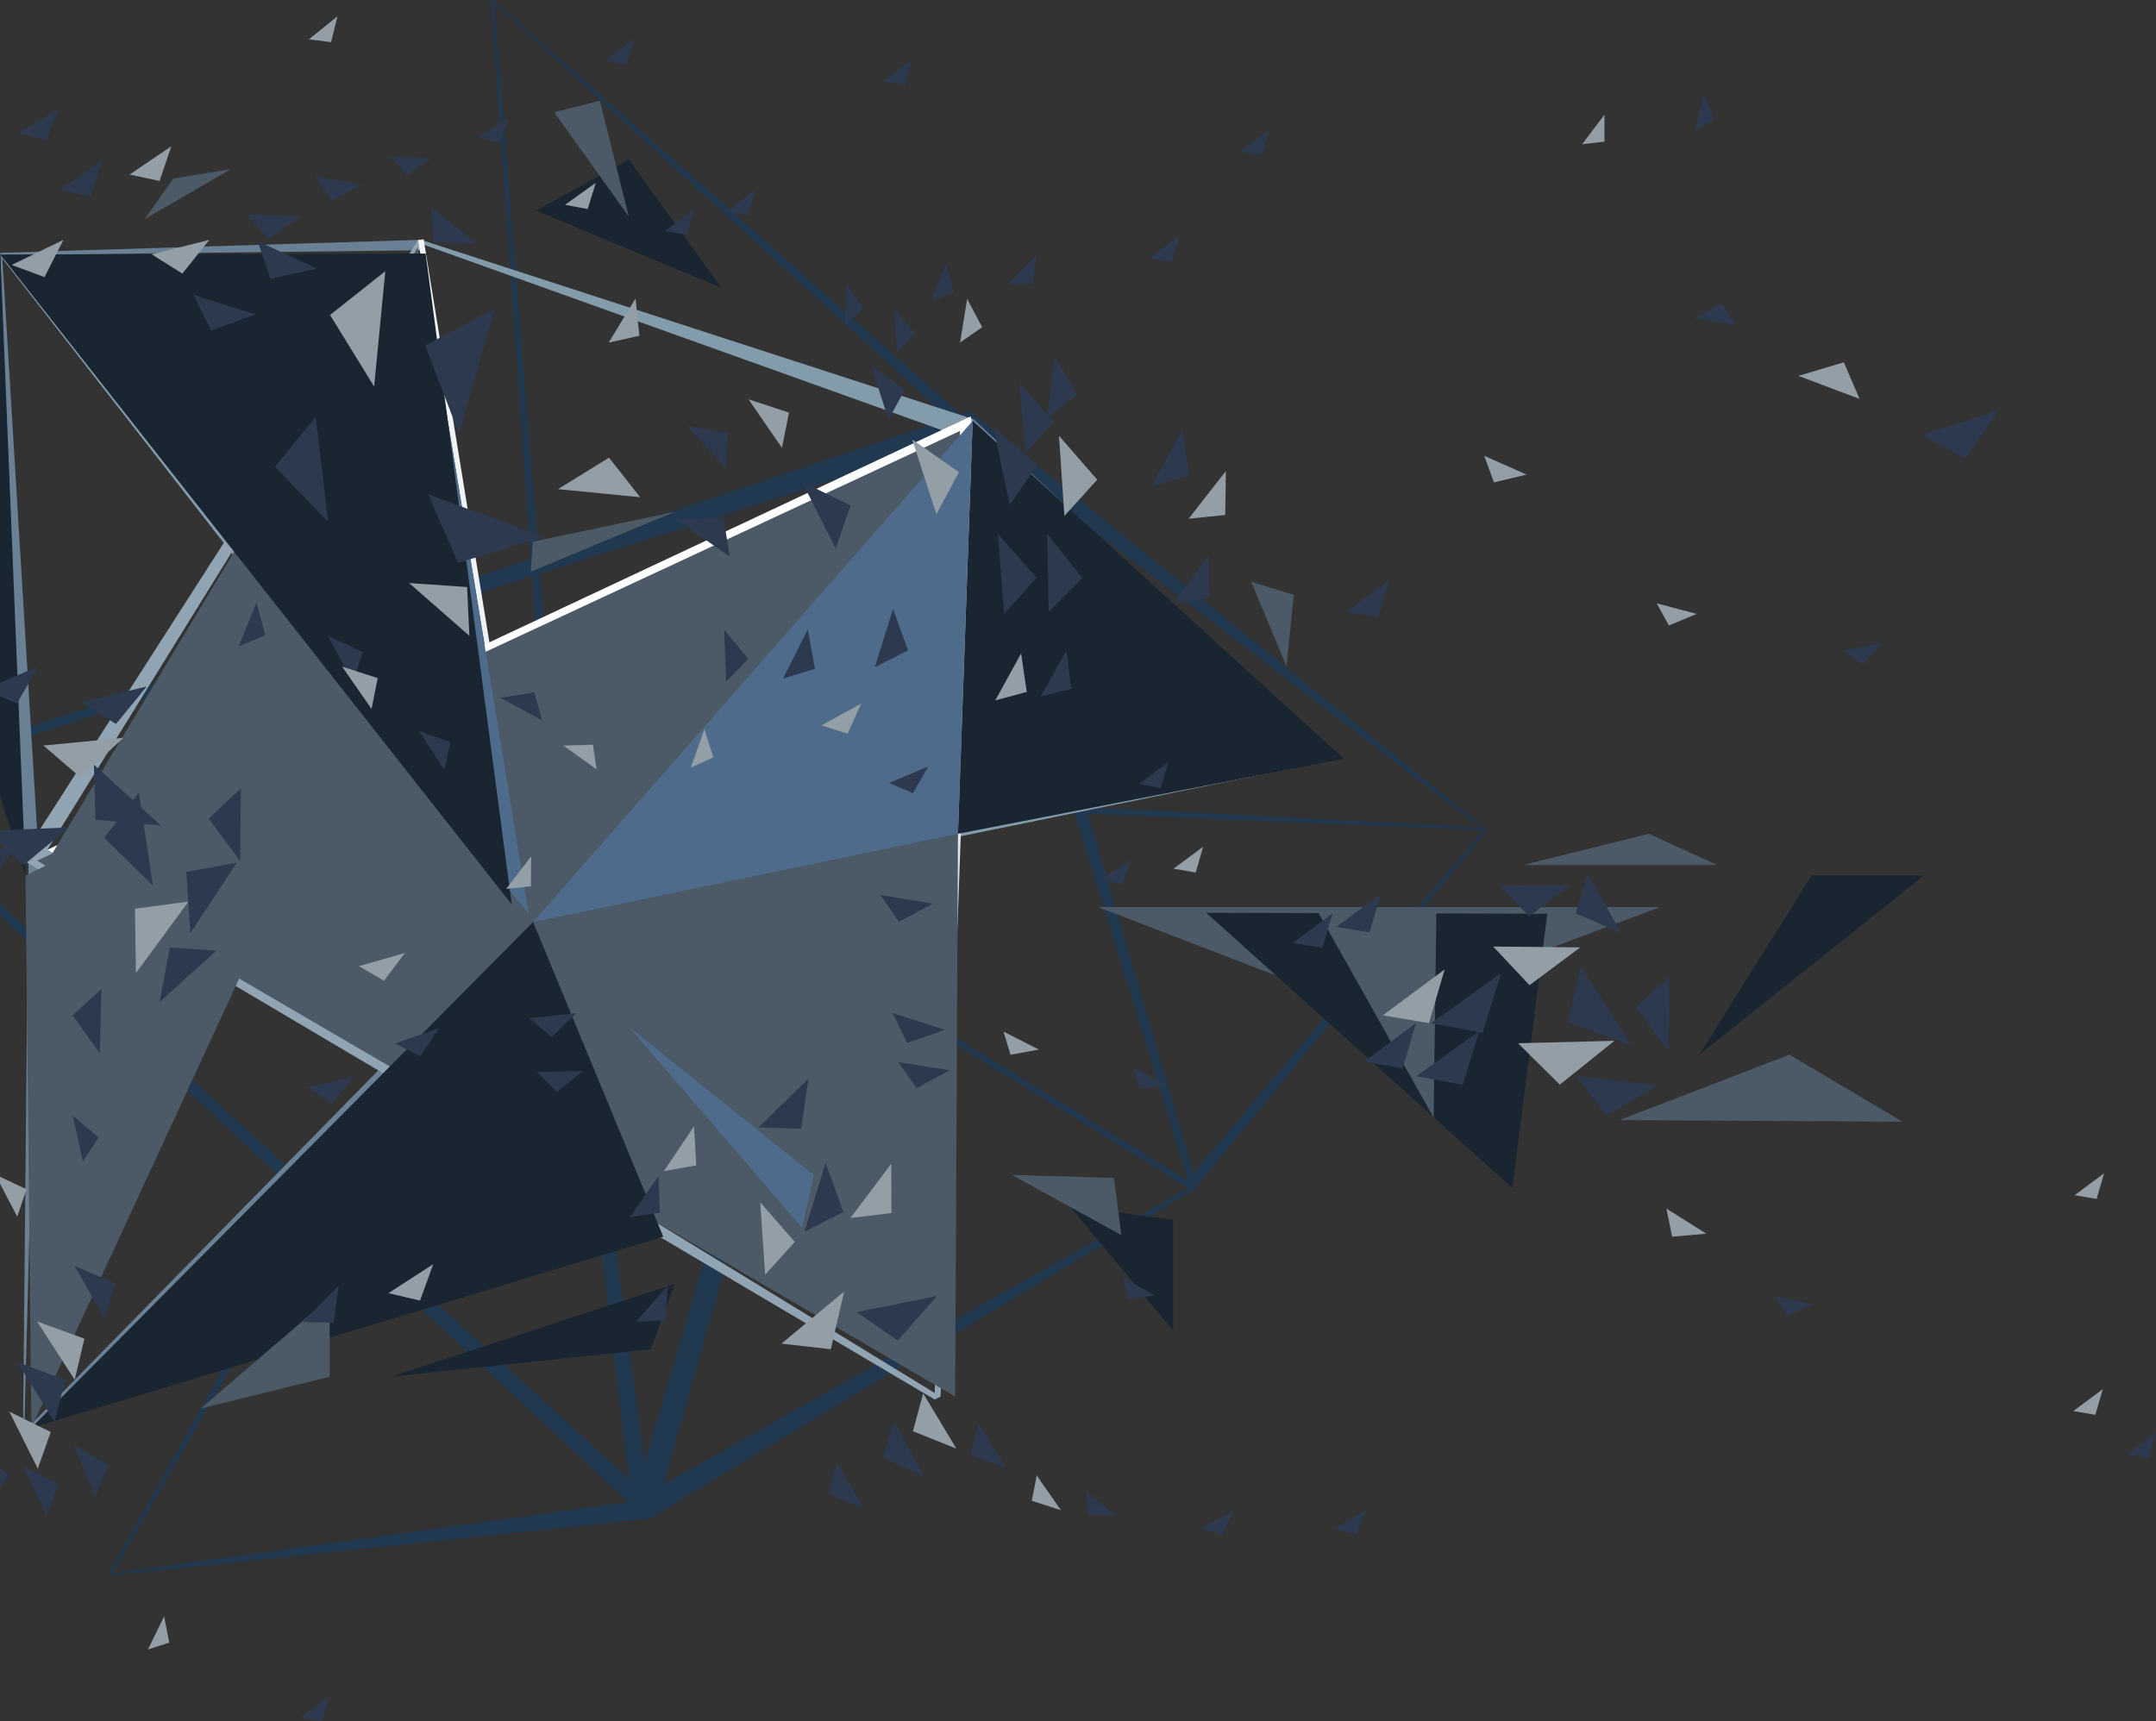 <svg width="1102" height="880" viewBox="0 0 1102 880" fill="none" xmlns="http://www.w3.org/2000/svg">
<rect x="0" y="0" width="1102" height="880" fill="#333333" stroke="none"/>
<path d="M56.213 804.447H56.158L56.294 805.381L331.749 776.455L331.836 775.995L332.169 776.317L333.294 775.627L334.242 776.174L334.623 774.822L609.429 608.572L610.155 609.021L611.468 607.004L759.964 424.285L758.972 423.508L495.898 210.313L491.237 211.877L252.475 0.416L250.958 -0.014L271.315 285.663L-68.439 399.699L-69.406 403.276L160.265 617.734L55.602 804.135L56.213 804.447ZM163.213 620.487L321.06 767.878L57.416 804.279L163.213 620.487ZM606.918 603.349L416.31 485.966L437.431 411.278L549.257 415.812L607.267 602.942L606.918 603.349ZM428.741 410.929L408.109 480.913L285.007 405.102L428.741 410.929ZM438.783 406.489L490.103 225.009L548.136 412.21L438.783 406.489ZM490.103 225.009L482.869 227.327L430.183 406.048L284.339 398.42L275.92 293.249L490.101 224.99L490.103 225.009ZM285.252 408.486L407.26 483.797L329.531 747.455L283.682 411.207L285.252 408.486ZM321.345 755.967L166.647 614.527L280.771 416.269L321.345 755.967ZM339.132 758.852L415.479 488.864L607.407 607.333L339.132 758.852ZM609.925 599.774L556.137 416.081L758.318 424.274L609.925 599.774ZM756.796 423.105L555.109 412.562L500.675 226.646L756.796 423.105ZM252.567 1.463L484.915 214.012L275.208 284.382L252.567 1.463ZM-65.693 402.101L271.953 294.514L279.71 403.391L279.412 404.886L279.479 405.445L163.622 611.767L-65.693 402.101Z" fill="#213851"/>
<path d="M496.878 225.452L497.448 214.258L215.288 122.655L214.719 124.417L496.878 225.452Z" fill="#839CAB"/>
<path d="M0.196 130.402L215.033 127.954L214.976 122.613L0.139 129.254L0.196 130.402Z" fill="#6A8195"/>
<path d="M10.706 439.163L19.907 439.919L1.089 130.121L0.196 130.402L10.706 439.163Z" fill="#6A8195"/>
<path d="M12.357 733.693L19.91 439.995L14.577 439.954L11.746 732.387L12.357 733.693Z" fill="#6A8195"/>
<path d="M12.357 733.693L273.145 472.365L268.349 470.714L11.746 732.387L12.357 733.693Z" fill="#6A8195"/>
<path d="M272.674 472.271L681.659 388.465L681.29 387.003L272.307 466.265L272.674 472.271Z" fill="#839CAB"/>
<path d="M681.542 387.886L682.105 387.235L497.794 214.462L489.559 219.309L681.542 387.886Z" fill="#6A8195"/>
<path d="M268.282 475.438L273.647 472.384L1.103 130.392L1.211 132.138L268.282 475.438Z" fill="#839CAB"/>
<path d="M480.766 713.99L498.364 224.567L490.273 219.934L477.695 713.88L480.766 713.99Z" fill="url(#paint0_linear_116_1537)"/>
<path d="M477.732 715.457L480.767 713.99L19.774 431.662L10.706 439.163L477.732 715.457Z" fill="url(#paint1_linear_116_1537)"/>
<path d="M20.296 440.787L216.31 124.348L213.697 122.724L10.706 439.163L20.296 440.787Z" fill="url(#paint2_linear_116_1537)"/>
<path d="M271.335 473.699L273.647 472.384L216.533 122.333L213.697 122.724L271.335 473.699Z" fill="url(#paint3_linear_116_1537)"/>
<path d="M273.647 472.384L498.364 224.567L496.008 214.122L271.335 470.348L273.647 472.384Z" fill="url(#paint4_linear_116_1537)"/>
<path d="M30.163 438.006L498.364 224.567L496.121 212.908L24.253 434.397L30.163 438.006Z" fill="url(#paint5_linear_116_1537)"/>
<g style="mix-blend-mode:screen">
<path d="M488.196 713.99L18.989 439.975L490.691 220.302L488.196 713.99Z" fill="#4B5A66"/>
</g>
<g style="mix-blend-mode:screen">
<path d="M561.362 463.726H848.476L702.893 518.255L561.362 463.726Z" fill="#4B5A66"/>
</g>
<g style="mix-blend-mode:screen">
<path d="M213.486 126.508L270.234 467.144L19.91 447.606L213.486 126.508Z" fill="#4B5A66"/>
</g>
<g style="mix-blend-mode:screen">
<path d="M827.773 572.635L972.451 573.461L914.606 539.171L827.773 572.635Z" fill="#4B5A66"/>
</g>
<g style="mix-blend-mode:screen">
<path d="M778.578 442.206H877.589L842.739 426.25L778.578 442.206Z" fill="#4B5A66"/>
</g>
<g style="mix-blend-mode:screen">
<path d="M497.163 215.139L272.49 471.365L489.651 426.25L497.163 215.139Z" fill="#4E6B8B"/>
</g>
<g style="mix-blend-mode:screen">
<path d="M270.234 467.144L182.289 360.468L223.771 184.02L270.234 467.144Z" fill="#4E6B8B"/>
</g>
<g style="mix-blend-mode:screen">
<path d="M16.041 729.999L185.843 362.727L13.057 447.607L16.041 729.999Z" fill="#4B5A66"/>
</g>
<g style="mix-blend-mode:screen">
<path d="M0.168 130.176L261.562 462.394L217.563 129.601L0.168 130.176Z" fill="#192530"/>
</g>
<g style="mix-blend-mode:screen">
<path d="M497.163 215.139L489.651 426.25L686.917 387.909L497.163 215.139Z" fill="#192530"/>
</g>
<g style="mix-blend-mode:screen">
<path d="M16.041 729.999L272.49 471.365L339.013 632.259L16.041 729.999Z" fill="#192530"/>
</g>
<g style="mix-blend-mode:screen">
<path d="M13.057 447.607L0.168 130.176L-73.306 179.951L13.057 447.607Z" fill="#192530"/>
</g>
<g style="mix-blend-mode:screen">
<path d="M368.757 147.2L274.008 107.623L321.381 81.591L368.757 147.2Z" fill="#192530"/>
</g>
<g style="mix-blend-mode:screen">
<path d="M199.737 703.821L344.938 656.381L332.638 689.806L199.737 703.821Z" fill="#192530"/>
</g>
<g style="mix-blend-mode:screen">
<path d="M616.535 466.64L790.863 467.144L773.027 607.372L616.535 466.64Z" fill="#192530"/>
</g>
<g style="mix-blend-mode:screen">
<path d="M868.567 539.17L983.381 447.607H925.973L868.567 539.17Z" fill="#192530"/>
</g>
<g style="mix-blend-mode:screen">
<path d="M546.681 616.529L599.578 680.102V623.622L546.681 616.529Z" fill="#192530"/>
</g>
<g style="mix-blend-mode:screen">
<path d="M102.602 720.092L168.5 663.449V703.821L102.602 720.092Z" fill="#4B5A66"/>
</g>
<g style="mix-blend-mode:screen">
<path d="M517.27 600.681L573.131 631.404L569.375 602.203L517.27 600.681Z" fill="#4B5A66"/>
</g>
<g style="mix-blend-mode:screen">
<path d="M344.938 261.666L271.335 292.207L272.339 276.936L344.938 261.666Z" fill="#4B5A66"/>
</g>
<g style="mix-blend-mode:screen">
<path d="M73.978 111.998L117.995 86.432L88.556 91.315L73.978 111.998Z" fill="#4B5A66"/>
</g>
<g style="mix-blend-mode:screen">
<path d="M657.602 340.779L639.566 297.449L661.252 304.057L657.602 340.779Z" fill="#4B5A66"/>
</g>
<g style="mix-blend-mode:screen">
<path d="M409.957 627.707L321.381 524.848L416.021 600.681L409.957 627.707Z" fill="#4E6B8B"/>
</g>
<g style="mix-blend-mode:screen">
<path d="M321.381 110.706L283.248 57.354L306.619 51.53L321.381 110.706Z" fill="#4B5A66"/>
</g>
<g style="mix-blend-mode:screen">
<path d="M734.18 464.805L732.798 571.425L672.848 464.839L734.18 464.805Z" fill="#4B5A66"/>
</g>
<g style="mix-blend-mode:screen">
<path d="M252.958 157.828L234.55 221.487L217.295 176.602L252.958 157.828Z" fill="#2C394F"/>
</g>
<g style="mix-blend-mode:screen">
<path d="M327.21 254.197L285.193 250.062L311.289 233.972L327.21 254.197Z" fill="#939EA7"/>
</g>
<g style="mix-blend-mode:screen">
<path d="M122.084 330.288L131.102 308.03L135.643 324.857L122.084 330.288Z" fill="#2C394F"/>
</g>
<g style="mix-blend-mode:screen">
<path d="M161.358 213.089L167.754 266.839L140.505 238.586L161.358 213.089Z" fill="#2C394F"/>
</g>
<g style="mix-blend-mode:screen">
<path d="M304.93 393.307L287.961 381.16L303.091 380.719L304.93 393.307Z" fill="#939EA7"/>
</g>
<g style="mix-blend-mode:screen">
<path d="M180.34 349.062L167.642 325.106L185.478 333.366L180.34 349.062Z" fill="#2C394F"/>
</g>
<g style="mix-blend-mode:screen">
<path d="M288.806 104.718L304.528 93.434L300.386 106.869L288.806 104.718Z" fill="#939EA7"/>
</g>
<g style="mix-blend-mode:screen">
<path d="M478.629 262.933L466.266 224.712L490.159 241.363L478.629 262.933Z" fill="#939EA7"/>
</g>
<g style="mix-blend-mode:screen">
<path d="M399.663 228.912L382.576 204.137L403.307 210.939L399.663 228.912Z" fill="#939EA7"/>
</g>
<g style="mix-blend-mode:screen">
<path d="M339.817 118.179L354.78 106.8L351.119 119.954L339.817 118.179Z" fill="#2C394F"/>
</g>
<g style="mix-blend-mode:screen">
<path d="M454.138 214.6L445.331 186.962L462.529 199.058L454.138 214.6Z" fill="#2C394F"/>
</g>
<g style="mix-blend-mode:screen">
<path d="M531.79 356.178L545.044 332.733L547.657 352.112L531.79 356.178Z" fill="#2C394F"/>
</g>
<g style="mix-blend-mode:screen">
<path d="M508.717 358.072L521.909 334.044L524.816 353.731L508.717 358.072Z" fill="#939EA7"/>
</g>
<g style="mix-blend-mode:screen">
<path d="M370.89 239.449L350.919 217.671L372.003 221.473L370.89 239.449Z" fill="#2C394F"/>
</g>
<g style="mix-blend-mode:screen">
<path d="M431.869 166.33L432.601 145.323L441.382 157.785L431.869 166.33Z" fill="#2C394F"/>
</g>
<g style="mix-blend-mode:screen">
<path d="M588.51 248.626L604.255 219.449L607.939 243.237L588.51 248.626Z" fill="#2C394F"/>
</g>
<g style="mix-blend-mode:screen">
<path d="M607.547 265.183L626.57 240.82L626.251 263.269L607.547 265.183Z" fill="#939EA7"/>
</g>
<g style="mix-blend-mode:screen">
<path d="M427.107 280.357L409.944 246.303L434.786 258.434L427.107 280.357Z" fill="#2C394F"/>
</g>
<g style="mix-blend-mode:screen">
<path d="M311.108 175.137L324.848 152.575L326.795 171.659L311.108 175.137Z" fill="#939EA7"/>
</g>
<g style="mix-blend-mode:screen">
<path d="M196.936 138.659L191.231 197.602L168.702 161.03L196.936 138.659Z" fill="#939EA7"/>
</g>
<g style="mix-blend-mode:screen">
<path d="M77.504 130.018L107.001 122.627L93.191 139.869L77.504 130.018Z" fill="#939EA7"/>
</g>
<g style="mix-blend-mode:screen">
<path d="M30.365 97.22L52.439 81.659L46.497 100.362L30.365 97.22Z" fill="#2C394F"/>
</g>
<g style="mix-blend-mode:screen">
<path d="M5.974 135.439L32.408 122.623L22.747 141.656L5.974 135.439Z" fill="#939EA7"/>
</g>
<g style="mix-blend-mode:screen">
<path d="M98.837 150.811L130.672 160.694L107.942 168.984L98.837 150.811Z" fill="#2C394F"/>
</g>
<g style="mix-blend-mode:screen">
<path d="M199.307 79.983L220.509 80.905L207.852 89.696L199.307 79.983Z" fill="#2C394F"/>
</g>
<g style="mix-blend-mode:screen">
<path d="M220.27 105.657L243.474 124.608L221.76 123.86L220.27 105.657Z" fill="#2C394F"/>
</g>
<g style="mix-blend-mode:screen">
<path d="M126.021 109.675L153.516 110.643L137.202 122.174L126.021 109.675Z" fill="#2C394F"/>
</g>
<g style="mix-blend-mode:screen">
<path d="M66.239 89.243L87.569 74.77L81.584 92.516L66.239 89.243Z" fill="#939EA7"/>
</g>
<g style="mix-blend-mode:screen">
<path d="M9.498 68.026L29.982 55.489L23.636 71.741L9.498 68.026Z" fill="#2C394F"/>
</g>
<g style="mix-blend-mode:screen">
<path d="M157.88 20.105L172.509 8.299L169.228 21.557L157.88 20.105Z" fill="#939EA7"/>
</g>
<g style="mix-blend-mode:screen">
<path d="M244.302 70.189L260.26 60.261L255.389 73.016L244.302 70.189Z" fill="#2C394F"/>
</g>
<g style="mix-blend-mode:screen">
<path d="M371.232 108.141L386.258 96.847L382.523 109.983L371.232 108.141Z" fill="#2C394F"/>
</g>
<g style="mix-blend-mode:screen">
<path d="M587.468 132.019L602.776 120.667L598.903 133.958L587.468 132.019Z" fill="#2C394F"/>
</g>
<g style="mix-blend-mode:screen">
<path d="M758.665 233.059L780.298 242.623L763.605 246.611L758.665 233.059Z" fill="#939EA7"/>
</g>
<g style="mix-blend-mode:screen">
<path d="M846.761 308.444L867.246 313.854L853.036 319.737L846.761 308.444Z" fill="#939EA7"/>
</g>
<g style="mix-blend-mode:screen">
<path d="M688.152 312.78L710.111 296.522L704.544 315.577L688.152 312.78Z" fill="#2C394F"/>
</g>
<g style="mix-blend-mode:screen">
<path d="M600.017 308.262L617.674 283.793L618.19 305.702L600.017 308.262Z" fill="#2C394F"/>
</g>
<g style="mix-blend-mode:screen">
<path d="M454.464 400.27L474.478 391.84L466.604 405.514L454.464 400.27Z" fill="#2C394F"/>
</g>
<g style="mix-blend-mode:screen">
<path d="M450.056 457.573L476.887 461.952L459.462 471.222L450.056 457.573Z" fill="#2C394F"/>
</g>
<g style="mix-blend-mode:screen">
<path d="M516.085 258.296L507.735 218.136L530.156 237.675L516.085 258.296Z" fill="#2C394F"/>
</g>
<g style="mix-blend-mode:screen">
<path d="M524.122 231.888L520.979 195.705L538.65 215.233L524.122 231.888Z" fill="#2C394F"/>
</g>
<g style="mix-blend-mode:screen">
<path d="M400.187 346.92L412.903 321.856L416.535 341.936L400.187 346.92Z" fill="#2C394F"/>
</g>
<g style="mix-blend-mode:screen">
<path d="M371.163 348.551L370.116 321.867L382.413 336.827L371.163 348.551Z" fill="#2C394F"/>
</g>
<g style="mix-blend-mode:screen">
<path d="M183.462 493.92L206.929 487.199L196.311 501.407L183.462 493.92Z" fill="#939EA7"/>
</g>
<g style="mix-blend-mode:screen">
<path d="M110.568 486.026L81.621 512.279L86.848 484.374L110.568 486.026Z" fill="#2C394F"/>
</g>
<g style="mix-blend-mode:screen">
<path d="M71.016 405.192L78.136 452.584L53.258 428.327L71.016 405.192Z" fill="#2C394F"/>
</g>
<g style="mix-blend-mode:screen">
<path d="M96.332 460.929L69.462 497.492L68.971 464.542L96.332 460.929Z" fill="#939EA7"/>
</g>
<g style="mix-blend-mode:screen">
<path d="M-24.093 440.978L9.225 431.28L-5.78 451.54L-24.093 440.978Z" fill="#2C394F"/>
</g>
<g style="mix-blend-mode:screen">
<path d="M47.996 390.901L82.192 422.054L48.782 419.089L47.996 390.901Z" fill="#2C394F"/>
</g>
<g style="mix-blend-mode:screen">
<path d="M121.009 441.035L97.292 477.021L95.23 445.792L121.009 441.035Z" fill="#2C394F"/>
</g>
<g style="mix-blend-mode:screen">
<path d="M-8.138 352.457L19.497 340.742L8.658 359.668L-8.138 352.457Z" fill="#2C394F"/>
</g>
<g style="mix-blend-mode:screen">
<path d="M-6.432 424.826L35.23 423L11.953 442.381L-6.432 424.826Z" fill="#2C394F"/>
</g>
<g style="mix-blend-mode:screen">
<path d="M42.353 593.755L37.138 570.259L50.446 581.539L42.353 593.755Z" fill="#2C394F"/>
</g>
<g style="mix-blend-mode:screen">
<path d="M8.81 622.026L-2.421 600.478L13.511 607.993L8.81 622.026Z" fill="#939EA7"/>
</g>
<g style="mix-blend-mode:screen">
<path d="M156.952 555.874L180.939 550.402L169.474 564.115L156.952 555.874Z" fill="#2C394F"/>
</g>
<g style="mix-blend-mode:screen">
<path d="M325.197 675.743L341.32 657.172L340.14 674.998L325.197 675.743Z" fill="#2C394F"/>
</g>
<g style="mix-blend-mode:screen">
<path d="M471.845 712.306L488.834 740.575L466.629 731.71L471.845 712.306Z" fill="#939EA7"/>
</g>
<g style="mix-blend-mode:screen">
<path d="M682.135 781.506L698.276 771.88L693.166 784.54L682.135 781.506Z" fill="#2C394F"/>
</g>
<g style="mix-blend-mode:screen">
<path d="M613.906 781.276L630.429 772.326L624.804 784.768L613.906 781.276Z" fill="#2C394F"/>
</g>
<g style="mix-blend-mode:screen">
<path d="M434.69 622.693L455.559 594.928L455.662 620.154L434.69 622.693Z" fill="#939EA7"/>
</g>
<g style="mix-blend-mode:screen">
<path d="M459.248 543.055L485.406 547.168L468.486 556.297L459.248 543.055Z" fill="#2C394F"/>
</g>
<g style="mix-blend-mode:screen">
<path d="M573.948 652.974L590.289 662.26L576.776 664.079L573.948 652.974Z" fill="#2C394F"/>
</g>
<g style="mix-blend-mode:screen">
<path d="M339.325 598.712L354.732 575.791L355.871 595.814L339.325 598.712Z" fill="#939EA7"/>
</g>
<g style="mix-blend-mode:screen">
<path d="M490.714 175.103L494.341 152.789L502.023 167.28L490.714 175.103Z" fill="#939EA7"/>
</g>
<g style="mix-blend-mode:screen">
<path d="M515.18 145.29L529.814 130.34L527.908 145.417L515.18 145.29Z" fill="#2C394F"/>
</g>
<g style="mix-blend-mode:screen">
<path d="M544.059 263.752L541.265 222.782L560.832 245.229L544.059 263.752Z" fill="#939EA7"/>
</g>
<g style="mix-blend-mode:screen">
<path d="M475.734 154.201L483.498 134.744L487.537 149.403L475.734 154.201Z" fill="#2C394F"/>
</g>
<g style="mix-blend-mode:screen">
<path d="M535.25 213.552L538.903 181.741L550.731 201.731L535.25 213.552Z" fill="#2C394F"/>
</g>
<g style="mix-blend-mode:screen">
<path d="M458.401 180.432L457.088 158.077L467.644 170.417L458.401 180.432Z" fill="#2C394F"/>
</g>
<g style="mix-blend-mode:screen">
<path d="M308.963 31.068L324.063 19.871L320.243 32.982L308.963 31.068Z" fill="#2C394F"/>
</g>
<g style="mix-blend-mode:screen">
<path d="M451.215 41.513L466.315 30.316L462.494 43.427L451.215 41.513Z" fill="#2C394F"/>
</g>
<g style="mix-blend-mode:screen">
<path d="M633.742 77.377L648.841 66.18L645.021 79.29L633.742 77.377Z" fill="#2C394F"/>
</g>
<g style="mix-blend-mode:screen">
<path d="M887.537 166.132L865.752 162.822L879.791 155.153L887.537 166.132Z" fill="#2C394F"/>
</g>
<g style="mix-blend-mode:screen">
<path d="M950.487 203.937L919.214 192.165L942.445 185.214L950.487 203.937Z" fill="#939EA7"/>
</g>
<g style="mix-blend-mode:screen">
<path d="M941.747 332.637L962.067 328.545L952.117 339.847L941.747 332.637Z" fill="#2C394F"/>
</g>
<g style="mix-blend-mode:screen">
<path d="M731.467 523.122L767.224 497.494L757.788 528.033L731.467 523.122Z" fill="#2C394F"/>
</g>
<g style="mix-blend-mode:screen">
<path d="M706.801 519.063L738.4 495.629L730.406 523.069L706.801 519.063Z" fill="#939EA7"/>
</g>
<g style="mix-blend-mode:screen">
<path d="M805.63 549.972L847.278 554.89L821.055 570.365L805.63 549.972Z" fill="#2C394F"/>
</g>
<g style="mix-blend-mode:screen">
<path d="M723.946 550.197L756.158 527.086L747.668 554.609L723.946 550.197Z" fill="#2C394F"/>
</g>
<g style="mix-blend-mode:screen">
<path d="M808.079 494.058L833.925 534.48L801.275 522.488L808.079 494.058Z" fill="#2C394F"/>
</g>
<g style="mix-blend-mode:screen">
<path d="M853.359 498.907L852.721 537.432L836.207 514.888L853.359 498.907Z" fill="#2C394F"/>
</g>
<g style="mix-blend-mode:screen">
<path d="M697.073 542.844L723.716 523.085L716.975 546.223L697.073 542.844Z" fill="#2C394F"/>
</g>
<g style="mix-blend-mode:screen">
<path d="M811.461 446.622L828.595 476.972L805.393 466.967L811.461 446.622Z" fill="#2C394F"/>
</g>
<g style="mix-blend-mode:screen">
<path d="M683.106 473.828L705.77 457.019L700.035 476.701L683.106 473.828Z" fill="#2C394F"/>
</g>
<g style="mix-blend-mode:screen">
<path d="M766.317 452.865L802.289 452.365L781.719 468.476L766.317 452.865Z" fill="#2C394F"/>
</g>
<g style="mix-blend-mode:screen">
<path d="M660.784 482.044L681.118 466.967L675.973 484.623L660.784 482.044Z" fill="#2C394F"/>
</g>
<g style="mix-blend-mode:screen">
<path d="M763.19 483.894L807.726 484.331L781.795 503.665L763.19 483.894Z" fill="#939EA7"/>
</g>
<g style="mix-blend-mode:screen">
<path d="M562.621 449.638L578.338 439.333L573.769 452.202L562.621 449.638Z" fill="#2C394F"/>
</g>
<g style="mix-blend-mode:screen">
<path d="M599.815 444.117L614.992 432.863L611.151 446.042L599.815 444.117Z" fill="#939EA7"/>
</g>
<g style="mix-blend-mode:screen">
<path d="M775.913 533.351L825.208 532.1L797.268 554.503L775.913 533.351Z" fill="#939EA7"/>
</g>
<g style="mix-blend-mode:screen">
<path d="M851.729 617.835L872.141 630.704L854.707 632.245L851.729 617.835Z" fill="#939EA7"/>
</g>
<g style="mix-blend-mode:screen">
<path d="M907.31 662.892L926 666.754L913.509 672.742L907.31 662.892Z" fill="#2C394F"/>
</g>
<g style="mix-blend-mode:screen">
<path d="M579.279 545.678L595.756 554.715L582.272 556.739L579.279 545.678Z" fill="#2C394F"/>
</g>
<g style="mix-blend-mode:screen">
<path d="M399.422 686.913L431.49 660.275L424.628 689.774L399.422 686.913Z" fill="#939EA7"/>
</g>
<g style="mix-blend-mode:screen">
<path d="M411.154 629.674L421.976 594.615L431.083 619.636L411.154 629.674Z" fill="#2C394F"/>
</g>
<g style="mix-blend-mode:screen">
<path d="M427.688 747.618L441.708 771.275L423.239 763.769L427.688 747.618Z" fill="#2C394F"/>
</g>
<g style="mix-blend-mode:screen">
<path d="M437.925 670.803L478.966 662.541L458.867 685.365L437.925 670.803Z" fill="#2C394F"/>
</g>
<g style="mix-blend-mode:screen">
<path d="M529.917 754.314L542.275 772.057L527.357 767.238L529.917 754.314Z" fill="#939EA7"/>
</g>
<g style="mix-blend-mode:screen">
<path d="M456.959 726.684L472.194 754.642L451.139 745.187L456.959 726.684Z" fill="#2C394F"/>
</g>
<g style="mix-blend-mode:screen">
<path d="M555.178 762.521L570.3 774.79L556.185 774.348L555.178 762.521Z" fill="#2C394F"/>
</g>
<g style="mix-blend-mode:screen">
<path d="M500.102 727.586L514.489 750.668L496.061 743.657L500.102 727.586Z" fill="#2C394F"/>
</g>
<g style="mix-blend-mode:screen">
<path d="M391.086 651.677L388.556 614.626L406.252 634.927L391.086 651.677Z" fill="#939EA7"/>
</g>
<g style="mix-blend-mode:screen">
<path d="M321.822 622.385L336.534 601.27L337.284 619.944L321.822 622.385Z" fill="#2C394F"/>
</g>
<g style="mix-blend-mode:screen">
<path d="M201.856 533.42L224.428 525.645L214.788 540.065L201.856 533.42Z" fill="#2C394F"/>
</g>
<g style="mix-blend-mode:screen">
<path d="M123.115 403.012L122.761 440.163L106.688 418.535L123.115 403.012Z" fill="#2C394F"/>
</g>
<g style="mix-blend-mode:screen">
<path d="M22.178 381.144L63.135 377.179L41.201 397.484L22.178 381.144Z" fill="#939EA7"/>
</g>
<g style="mix-blend-mode:screen">
<path d="M51.87 505.609L50.999 538.428L37.121 519.079L51.87 505.609Z" fill="#2C394F"/>
</g>
<g style="mix-blend-mode:screen">
<path d="M41.803 358.913L74.961 350.978L59.276 370.145L41.803 358.913Z" fill="#2C394F"/>
</g>
<g style="mix-blend-mode:screen">
<path d="M227.059 393.609L214.072 373.66L230.317 379.477L227.059 393.609Z" fill="#2C394F"/>
</g>
<g style="mix-blend-mode:screen">
<path d="M270.543 520.551L294.716 517.966L281.878 530.092L270.543 520.551Z" fill="#2C394F"/>
</g>
<g style="mix-blend-mode:screen">
<path d="M274.437 548.026L298.194 547.43L284.727 558.222L274.437 548.026Z" fill="#2C394F"/>
</g>
<g style="mix-blend-mode:screen">
<path d="M189.913 362.446L174.855 340.777L193.054 346.677L189.913 362.446Z" fill="#939EA7"/>
</g>
<g style="mix-blend-mode:screen">
<path d="M218.831 252.679L277.667 274.462L234.121 287.749L218.831 252.679Z" fill="#2C394F"/>
</g>
<g style="mix-blend-mode:screen">
<path d="M239.92 325.069L209.104 298.065L238.744 300.117L239.92 325.069Z" fill="#939EA7"/>
</g>
<g style="mix-blend-mode:screen">
<path d="M131.683 123.248L162.024 137.341L138.315 142.542L131.683 123.248Z" fill="#2C394F"/>
</g>
<g style="mix-blend-mode:screen">
<path d="M161.03 90.388L185.207 94.129L169.595 102.6L161.03 90.388Z" fill="#2C394F"/>
</g>
<g style="mix-blend-mode:screen">
<path d="M373.018 284.499L345.946 265.85L369.763 264.72L373.018 284.499Z" fill="#2C394F"/>
</g>
<g style="mix-blend-mode:screen">
<path d="M513.234 313.952L510.045 272.953L529.853 295.245L513.234 313.952Z" fill="#2C394F"/>
</g>
<g style="mix-blend-mode:screen">
<path d="M536.044 312.841L535.213 272.787L553.242 295.57L536.044 312.841Z" fill="#2C394F"/>
</g>
<g style="mix-blend-mode:screen">
<path d="M582.015 400.868L597.204 389.606L593.361 402.798L582.015 400.868Z" fill="#2C394F"/>
</g>
<g style="mix-blend-mode:screen">
<path d="M198.531 661.087L221.441 646.306L214.678 664.926L198.531 661.087Z" fill="#939EA7"/>
</g>
<g style="mix-blend-mode:screen">
<path d="M154.629 675.932L173.133 657.253L170.624 676.187L154.629 675.932Z" fill="#2C394F"/>
</g>
<g style="mix-blend-mode:screen">
<path d="M53.552 674.292L38.161 647.208L58.922 656.091L53.552 674.292Z" fill="#2C394F"/>
</g>
<g style="mix-blend-mode:screen">
<path d="M38.18 705.411L18.95 675.571L43.139 684.357L38.18 705.411Z" fill="#939EA7"/>
</g>
<g style="mix-blend-mode:screen">
<path d="M27.92 726.898L8.706 696.217L33.253 705.5L27.92 726.898Z" fill="#2C394F"/>
</g>
<g style="mix-blend-mode:screen">
<path d="M19.304 750.815L4.742 721.649L25.936 732.101L19.304 750.815Z" fill="#939EA7"/>
</g>
<g style="mix-blend-mode:screen">
<path d="M48.701 765.092L37.578 738.666L55.584 749.046L48.701 765.092Z" fill="#2C394F"/>
</g>
<g style="mix-blend-mode:screen">
<path d="M23.718 775.024L11.558 749.316L29.851 758.822L23.718 775.024Z" fill="#2C394F"/>
</g>
<g style="mix-blend-mode:screen">
<path d="M-5.821 768.57L-10.695 740.343L4.489 754.512L-5.821 768.57Z" fill="#2C394F"/>
</g>
<g style="mix-blend-mode:screen">
<path d="M75.631 843.267L83.88 826.356L86.522 839.757L75.631 843.267Z" fill="#939EA7"/>
</g>
<g style="mix-blend-mode:screen">
<path d="M153.32 878.086L168.42 866.889L164.6 880L153.32 878.086Z" fill="#2C394F"/>
</g>
<g style="mix-blend-mode:screen">
<path d="M387.762 576.341L413.273 551.403L409.457 577.035L387.762 576.341Z" fill="#2C394F"/>
</g>
<g style="mix-blend-mode:screen">
<path d="M258.66 454.461L271.485 437.84L271.356 453.09L258.66 454.461Z" fill="#939EA7"/>
</g>
<g style="mix-blend-mode:screen">
<path d="M277.057 368.27L255.678 356.703L273.103 353.984L277.057 368.27Z" fill="#2C394F"/>
</g>
<g style="mix-blend-mode:screen">
<path d="M353.084 392.438L360.029 372.82L364.611 387.212L353.084 392.438Z" fill="#939EA7"/>
</g>
<g style="mix-blend-mode:screen">
<path d="M456.234 517.945L482.84 526.469L463.729 533.245L456.234 517.945Z" fill="#2C394F"/>
</g>
<g style="mix-blend-mode:screen">
<path d="M512.91 527.368L531.017 536.583L516.514 539.223L512.91 527.368Z" fill="#939EA7"/>
</g>
<g style="mix-blend-mode:screen">
<path d="M419.804 370.846L440.136 359.714L433.264 375.09L419.804 370.846Z" fill="#939EA7"/>
</g>
<g style="mix-blend-mode:screen">
<path d="M447.168 341.039L456.447 311.261L464.131 332.551L447.168 341.039Z" fill="#2C394F"/>
</g>
<g style="mix-blend-mode:screen">
<path d="M808.669 73.742L820.075 58.681L820.084 72.401L808.669 73.742Z" fill="#939EA7"/>
</g>
<g style="mix-blend-mode:screen">
<path d="M866.248 66.692L870.849 48.446L876.186 61.016L866.248 66.692Z" fill="#2C394F"/>
</g>
<g style="mix-blend-mode:screen">
<path d="M982.38 222.218L1021.81 209.752L1004.48 234.296L982.38 222.218Z" fill="#2C394F"/>
</g>
<g style="mix-blend-mode:screen">
<path d="M1060.38 611.029L1075.48 599.83L1071.66 612.94L1060.38 611.029Z" fill="#939EA7"/>
</g>
<g style="mix-blend-mode:screen">
<path d="M1059.72 721.383L1074.82 710.186L1071 723.299L1059.72 721.383Z" fill="#939EA7"/>
</g>
<g style="mix-blend-mode:screen">
<path d="M1086.9 743.579L1102 732.384L1098.18 745.495L1086.9 743.579Z" fill="#2C394F"/>
</g>
<defs>
<linearGradient id="paint0_linear_116_1537" x1="490.312" y1="356.528" x2="479.313" y2="609.026" gradientUnits="userSpaceOnUse">
<stop stop-color="white"/>
<stop offset="1" stop-color="#91A4B3"/>
</linearGradient>
<linearGradient id="paint1_linear_116_1537" x1="3.50044e+06" y1="643069" x2="3.09226e+06" y2="1.03003e+06" gradientUnits="userSpaceOnUse">
<stop stop-color="white"/>
<stop offset="1" stop-color="#91A4B3"/>
</linearGradient>
<linearGradient id="paint2_linear_116_1537" x1="1.56259e+06" y1="524672" x2="1.39813e+06" y2="359706" gradientUnits="userSpaceOnUse">
<stop stop-color="white"/>
<stop offset="1" stop-color="#91A4B3"/>
</linearGradient>
<linearGradient id="paint3_linear_116_1537" x1="415427" y1="333966" x2="255785" y2="510212" gradientUnits="userSpaceOnUse">
<stop stop-color="white"/>
<stop offset="1" stop-color="#91A4B3"/>
</linearGradient>
<linearGradient id="paint4_linear_116_1537" x1="1.39195e+06" y1="387297" x2="1.49981e+06" y2="504424" gradientUnits="userSpaceOnUse">
<stop stop-color="white"/>
<stop offset="1" stop-color="#91A4B3"/>
</linearGradient>
<linearGradient id="paint5_linear_116_1537" x1="2.9807e+06" y1="296357" x2="3.28582e+06" y2="610543" gradientUnits="userSpaceOnUse">
<stop stop-color="white"/>
<stop offset="1" stop-color="#91A4B3"/>
</linearGradient>
</defs>
</svg>
